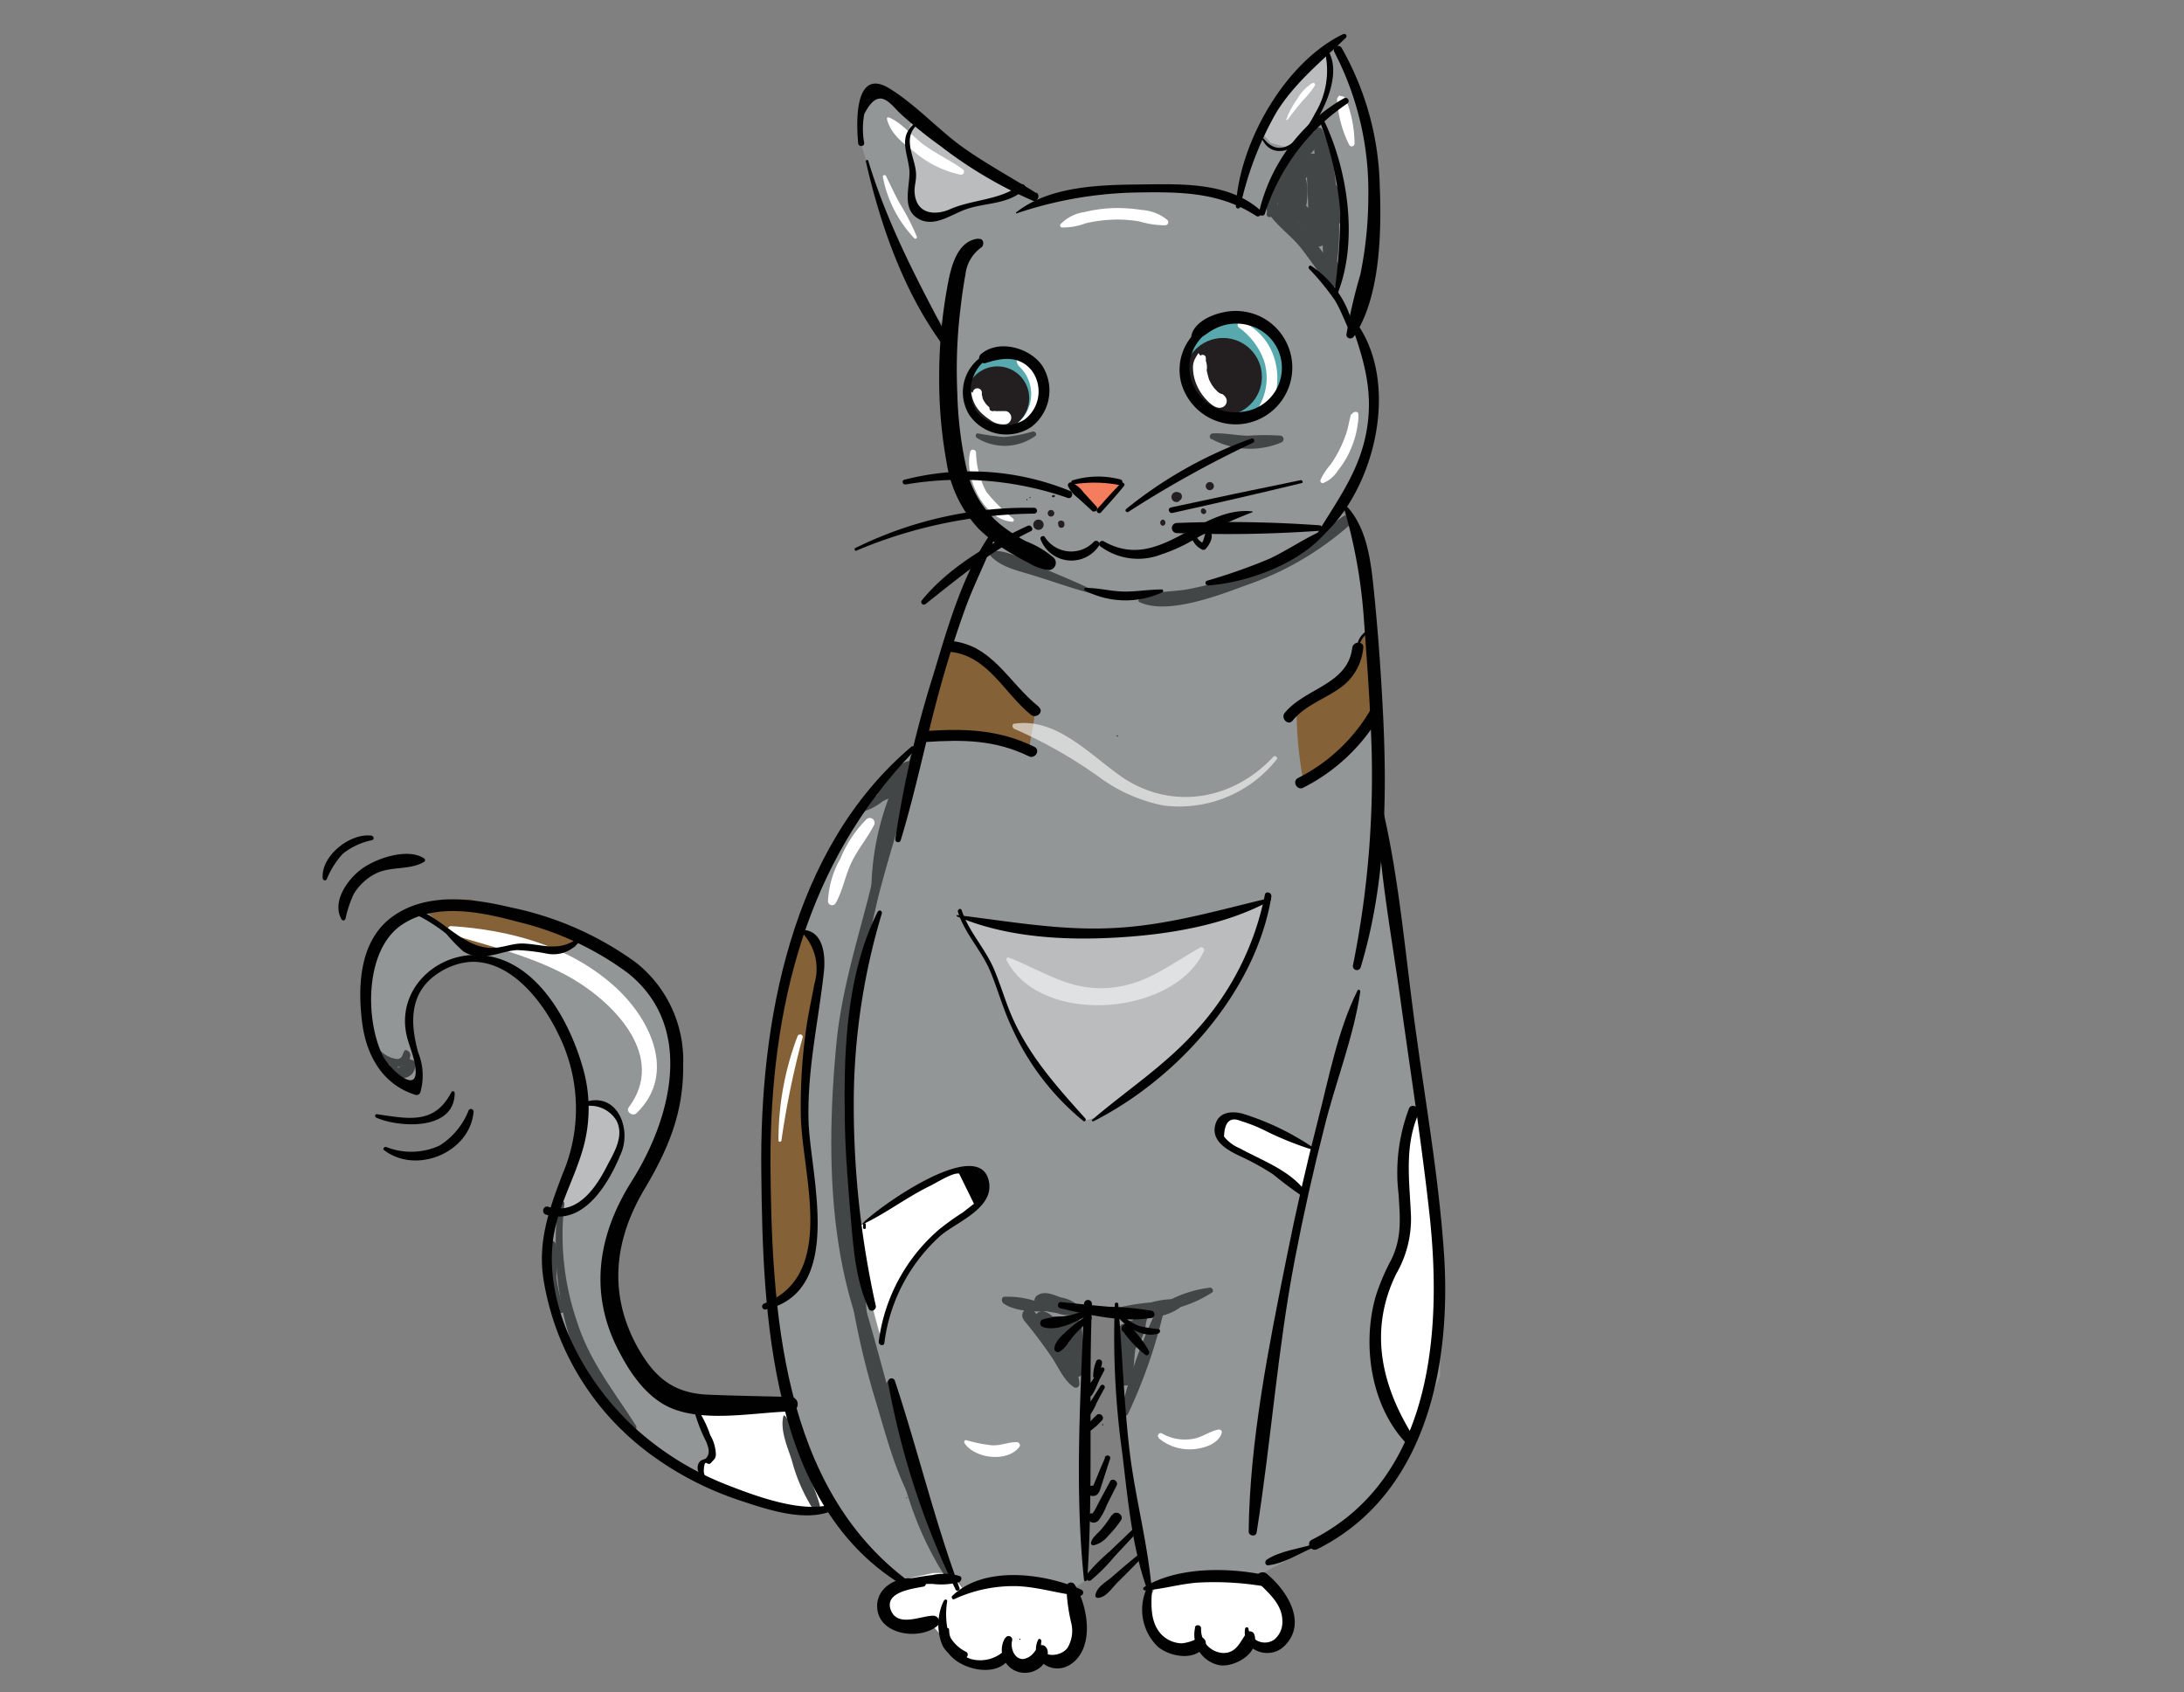 <svg id="illustration" xmlns="http://www.w3.org/2000/svg" viewBox="0 0 198.43 153.77"><rect x="0" y="0" width="198.43" height="153.77" fill="#808080" stroke="none"/><defs><style>.cls-1{fill:#fff;}.cls-2{fill:#939696;}.cls-3{fill:#57a9ad;}.cls-4{fill:#f47d5e;}.cls-5{fill:#856138;}.cls-6{fill:#babcbe;}.cls-7{opacity:0.55;}.cls-8{fill:#434646;}.cls-9{fill:#231f20;}.cls-10{opacity:0.6;}.cls-11{fill:#010101;}</style></defs><path class="cls-1" d="M108.49,32.24c-1.53,1.62-.25,4.65,1.84,5.08a.88.88,0,0,0,.68-1.6,2.45,2.45,0,0,1-1.21-1.12,4.39,4.39,0,0,1-.06-1.84.74.74,0,0,0-1.25-.52Z"/><polygon class="cls-2" points="112.57 18.23 114.12 12.99 117.06 8.04 120.21 4.75 121.57 4.55 123.56 9.05 124.79 16.08 124.53 22.96 122.77 28.95 124.79 33.43 124.55 39.18 123.21 44.06 121.71 46.16 123.21 48.28 124.21 53.01 124.79 60.24 125.14 75.03 126.26 79.25 127.87 90.05 129.01 97.54 130.17 108.62 130.84 116.53 130.84 125.06 128.38 130.55 128.17 131.02 125.86 134.96 122.57 138.37 119.44 140.34 116.57 141.96 113.82 143.42 105.2 144.36 104.18 143.24 103.29 138.7 102.57 134.07 102.03 129.46 101.69 125.06 101.48 120.7 101.69 119.01 100.17 119.13 98.58 119.34 98.7 121.8 98.7 128.57 98.55 134.81 98.45 139.7 98.66 143.58 97.52 144.39 94.85 144.36 91.49 143.66 88.95 144.03 87.62 144.54 87.01 143.43 81.97 143.75 78.06 140.2 75.54 137 70.99 137.3 67.02 135.76 63.4 134.58 60.47 132.52 56.56 130.09 54.5 126.97 51.05 120.7 49.7 115.68 49.84 112.31 51.86 106.21 52.96 102.13 52.47 97.09 51.3 94.04 48.1 89.27 45.13 87.46 41.15 87.45 38.9 88.79 37.69 90.44 37.16 93.6 37.97 96.02 37.97 98.2 36.07 98.25 34.22 95.87 32.91 92.21 33.74 86.93 35.66 83.44 38.9 82.26 43.45 82.44 47.42 83.28 55.89 86.81 59.02 89.66 61.21 93.93 61.21 100.25 59.45 105.25 57.88 107.89 55.97 111.58 55.22 115.01 55.59 118.59 58.19 124.44 61.57 127.29 66.9 128.39 71.75 127.83 71.1 124.43 70.21 117.65 69.84 112.74 69.49 105.25 69.9 97.92 71.06 90.11 73.25 82.7 75.38 77.97 78.53 72.95 81.6 69.33 83.62 67.53 86.66 57.02 88.72 51.75 90.33 47.98 87.69 44.91 86.22 40.04 86.08 36.91 86.03 31.28 85.87 29.73 83.49 26.9 81.6 22.11 79.83 18.23 79.03 15.59 78.19 12.99 78.33 9.57 79.05 8.14 81.6 8.65 82.86 11.01 86.72 13.55 90.93 16.27 94.76 18.23 98.63 17.4 103.32 17.11 107.59 17.17 111.85 17.58 112.57 18.23"/><path class="cls-3" d="M112.33,28.84s-5,.23-4.23,4.69,3.75,4.5,3.75,4.5l3.93-1.12,1-3.38-.64-2.39-1.86-1.82Z"/><polygon class="cls-3" points="93.51 32.93 94.88 35.54 94.4 38.02 92.34 39.06 90.33 39.06 88.37 37.81 87.64 35.63 88.37 33.65 89.65 32.02 93.51 32.93"/><polygon class="cls-4" points="99.87 46.36 97.3 44.06 99.4 43.56 101.52 43.81 101.52 44.91 99.87 46.36"/><polygon class="cls-5" points="38.9 82.93 39.93 83.96 41.55 85.57 43.54 86.43 45.63 86.24 47.82 86.14 50 86.43 52.29 86.05 52.29 84.83 47.42 83.28 42.79 81.72 40.12 81.72 38.9 82.93"/><polygon class="cls-5" points="72.32 84.08 73.74 85.57 74.22 87.57 74.16 90.05 73.75 92.21 73.27 95.55 73.06 101.01 73.55 106.47 73.9 111.58 72.98 115.68 71.65 117.67 70.11 118.59 69.97 114.6 69.55 104.19 70.23 94.12 72.03 85.67 72.32 84.08"/><polygon class="cls-6" points="114.66 12.09 115.47 12.99 117.43 13.55 119.38 11.34 120.31 9.05 120.94 6.66 120.94 5.04 120.21 4.75 118.22 6.67 115.78 9.05 114.8 11.01 114.66 12.09"/><polygon class="cls-6" points="82.86 11.01 82.42 12.07 82.47 13.55 82.86 15.1 82.64 17.11 82.91 18.9 83.94 19.76 86.3 19.35 88.72 18.72 90.33 18.16 92.34 17.44 90.93 16.27 87.84 14.25 85.57 12.79 82.86 11.01"/><polygon class="cls-6" points="87.42 83.39 92.17 84.64 97.58 84.83 102.97 84.64 106.95 84.11 110.69 83.27 115.15 81.97 113.82 86.24 112.3 89.47 109.92 92.98 107.26 95.57 104.56 97.98 102.1 99.88 100.34 101.33 98.63 101.8 97.52 100.85 95.87 99.06 94.16 96.97 92.77 94.63 91.58 92.21 90.76 90.05 89.93 87.79 88.72 85.69 87.65 84.08 87.42 82.93 87.42 83.39"/><polygon class="cls-6" points="53.01 100.25 54.44 100.33 55.71 101.01 56.36 102.57 56.36 105.07 55.48 106.02 53.89 108.17 52.47 109.6 50.95 110.17 50.09 110.17 51.71 107.32 52.75 103.9 52.92 101.72 53.01 100.25"/><path class="cls-5" d="M94,64.57l.73.54-2-1.5-1.41-1.92-1.71-1.62-.93-1.2-1.3,0-1.25-.2L83.73,67l1.6-.13,2.09.09,2.91.47s.36-.74,3.18.75C93.59,66.91,94,65.85,94,64.57Z"/><path class="cls-5" d="M124.55,57a5.26,5.26,0,0,0-1.19,1.88c-.43,1.16-.81,2.3-1.57,2.77s-2,1.48-2.92,2a6.84,6.84,0,0,0-1.07.85,35.92,35.92,0,0,0,.67,6.75l1-.73,2.21-1.94,1.73-1.83,1.76-2Z"/><polygon class="cls-1" points="87.62 144.54 90.85 143.75 93.04 143.81 95.8 144.14 97.52 144.39 97.86 146.57 98.13 149.75 96.4 151.01 94.34 150.77 93.04 151.37 91.49 150.19 89.56 151.37 87.16 150.69 86 149.16 84.49 147.44 81.43 147.56 79.92 145.82 80.26 144.54 82.52 143.42 84.78 142.93 86.39 142.93 87.62 144.54"/><polygon class="cls-1" points="105.2 143.65 108.84 143.24 112.38 143.3 114.67 143.6 117.06 145.47 117.06 148.91 115.82 149.58 114.67 149.9 113.35 149.36 112.48 150.34 110.87 150.75 109.42 149.9 108.53 149.65 106.64 149.9 105.31 149.02 104.32 147.15 104.21 145.82 105.2 143.65"/><path class="cls-1" d="M119.31,104.39,113,101.53s-1.61-.76-2.09.57,1.19,2.29,1.19,2.29l4.32,2.39,2.09,1.84Z"/><polygon class="cls-1" points="129.32 100.47 128.16 102.29 127.4 104.57 127.59 107.23 127.59 111.4 126.66 116.02 125.14 118.48 124.93 121.15 125.23 124.92 126.66 127.83 128.17 131.02 129.95 126.01 130.84 121.15 130.84 114.6 129.98 106.78 129.32 100.47"/><path class="cls-1" d="M78.21,111.26l2.16-1.48,3.52-2,2.09-1,2.29-.31.67,1.33v1.51l-2,1.52L85.14,112l-1.25,1.46-1.32,1.87-1,2-.7,1.3-.76,3.21S78,114.92,78.21,111.26Z"/><polygon class="cls-1" points="62.85 127.56 64.09 129.46 64.53 132.11 64.53 132.64 63.69 133.13 63.4 134.58 71.88 137.3 75.54 137 71.75 127.83 66.9 128.39 62.85 127.56"/><path class="cls-1" d="M96.46,20.67a5.9,5.9,0,0,0,2.18-.38,12.56,12.56,0,0,1,2.44-.33,11.74,11.74,0,0,1,2.44.16,8.19,8.19,0,0,0,2.34.35.28.28,0,0,0,.2-.48,4,4,0,0,0-2.33-.91,13.89,13.89,0,0,0-2.65-.17,12.85,12.85,0,0,0-2.55.36,3.73,3.73,0,0,0-2.18,1.11.19.19,0,0,0,.11.29Z"/><path class="cls-1" d="M121.76,8.65l-.08.06a.44.44,0,0,0-.19.47,10.73,10.73,0,0,0,1.1,4,.26.26,0,0,0,.48-.13,11.07,11.07,0,0,0-.78-4,.39.39,0,0,0-.29-.29s-.19-.06-.24,0Z"/><path class="cls-1" d="M117,10.86c.41-.56.88-1.14,1.32-1.68a7.94,7.94,0,0,0,1.14-1.4.17.17,0,0,0-.23-.23A4.11,4.11,0,0,0,117.86,9a7.66,7.66,0,0,0-1,1.87c0,.05.06.07.09,0Z"/><path class="cls-1" d="M80.59,10.82c.3,1.32,1.5,2.24,2.52,3a9.31,9.31,0,0,0,4.16,2.05.27.27,0,0,0,.2-.49c-1.11-.81-2.38-1.38-3.5-2.2s-2-2-3.2-2.51c-.1,0-.21,0-.18.13Z"/><path class="cls-1" d="M80.22,16.11a11.14,11.14,0,0,0,2.85,5.54c.09.09.28,0,.23-.14A20.69,20.69,0,0,0,82,18.91C81.44,18,81,17,80.5,16a.15.15,0,0,0-.28.12Z"/><path class="cls-1" d="M88.15,41.06c-.56,2.28,1.2,6.14,3.8,6.35.15,0,.21-.17.12-.27a16,16,0,0,1-2.44-2.43,7.8,7.8,0,0,1-.95-3.58c0-.29-.46-.39-.53-.07Z"/><path class="cls-1" d="M122.76,37.63c-.17.53-.24,1.1-.41,1.64a10.94,10.94,0,0,1-.63,1.55,11.15,11.15,0,0,1-.84,1.41,5.35,5.35,0,0,0-.91,1.4.21.21,0,0,0,.26.26,2.87,2.87,0,0,0,1.33-1.14,8.15,8.15,0,0,0,1-1.57,9.35,9.35,0,0,0,.62-1.7,8.93,8.93,0,0,0,.17-.9,3.93,3.93,0,0,0,.06-.48,1.87,1.87,0,0,0,0-.47c0-.31-.48-.24-.57,0Z"/><g class="cls-7"><path class="cls-1" d="M91.46,87.26c3.09,6,15.18,5.08,17.91-.81a.25.25,0,0,0-.34-.34c-3,1.69-5.19,3.6-8.84,3.68-3.32.06-5.6-1.65-8.54-2.78-.15-.06-.26.13-.19.25Z"/></g><path class="cls-1" d="M75.92,82.07c.65-1.13.87-2.51,1.44-3.7s1.45-2.23,2.06-3.41a.44.44,0,0,0-.68-.53,11.06,11.06,0,0,0-2.4,3.62,8.51,8.51,0,0,0-1.11,3.83.37.37,0,0,0,.69.19Z"/><path class="cls-1" d="M40.9,84.89C44.65,86,48.76,87,52.13,89c3.79,2.26,8.41,7.06,5,11.61-.3.41.35.88.7.54,3.75-3.63,1.19-8.74-2.15-11.66-4.08-3.58-9.43-5-14.68-5.34-.41,0-.48.6-.09.71Z"/><path class="cls-1" d="M87.61,131.1c.94,1.45,3.9,1.81,5,.38.14-.18,0-.44-.25-.44-.75,0-1.45.32-2.21.29a12.44,12.44,0,0,1-2.34-.47.17.17,0,0,0-.19.24Z"/><path class="cls-1" d="M105.28,130.68a4.34,4.34,0,0,0,3.17,1c.94-.08,2.24-.47,2.55-1.47a.25.25,0,0,0-.3-.31c-.81.15-1.48.71-2.31.84a4.19,4.19,0,0,1-2.82-.49c-.23-.14-.51.2-.29.38Z"/><path class="cls-1" d="M71,103.62a78.12,78.12,0,0,1,1.92-9.34c.08-.3-.35-.4-.46-.12a26.55,26.55,0,0,0-1.73,9.46c0,.17.25.16.27,0Z"/><path class="cls-8" d="M103.49,54.69c2.53,1.25,7.31-.62,9.78-1.53a27.7,27.7,0,0,0,9.36-5.46c.41-.38-.13-1.11-.61-.78a40,40,0,0,1-9.42,5.34,29.81,29.81,0,0,1-4.73,1.29c-1.48.27-3.1.09-4.38.92a.13.13,0,0,0,0,.22Z"/><path class="cls-8" d="M90,50.51c1,1.07,2.57,1.36,3.9,1.78,1.82.56,3.66,1.23,5.49,1.7.16,0,.27-.19.11-.26-1.69-.86-3.49-1.55-5.23-2.32C93,50.85,91.59,50,90.19,50.06a.27.27,0,0,0-.18.45Z"/><path class="cls-8" d="M115.53,19.6c.67-1.28,1.19-2.6,2-3.82s2.13-2.14,2.66-3.38a.38.38,0,0,0-.42-.55c-1.35.36-2.39,2-3.11,3.15a9.26,9.26,0,0,0-1.57,4.47.25.25,0,0,0,.47.13Z"/><path class="cls-8" d="M119.37,12c-.12,2.21.56,4.45.71,6.66.14,2,0,4,.27,5.91.08.5.85.45,1,0a20.84,20.84,0,0,0,.07-6.87,16,16,0,0,0-1.27-5.9c-.19-.38-.73-.18-.75.2Z"/><path class="cls-8" d="M121.19,25.55c.21-1.32-1.11-2.75-1.87-3.73-.94-1.19-2.14-2.84-3.6-3.38-.43-.16-.78.39-.57.75.69,1.21,2.06,2.13,2.95,3.22.53.66,1,1.33,1.49,2,.37.55.58,1,1.19,1.27.14.07.38,0,.41-.16Z"/><path class="cls-8" d="M116.37,19.2c1-1.51,2.18-2.83,3.28-4.25l-1-.42c.16,2.4.23,4.8.31,7.2l1.41-.19a6,6,0,0,0-3.05-3.79.81.81,0,0,0-1.2.7c-.05.9.55,2.07,1.66,1.63s1.1-2.72.91-3.7a.65.65,0,0,0-1.17-.15,3.57,3.57,0,0,0-.35.89l-.07.56c-.26.56,0,.81.62.77l-1.21.69A4.82,4.82,0,0,1,119,21.92c.24.72,1.48.66,1.41-.19-.21-2.4-.44-4.79-.58-7.2a.59.59,0,0,0-.88-.5A7,7,0,0,0,116,19.1c0,.21.27.24.37.1Z"/><path class="cls-8" d="M120.65,16.73a16.17,16.17,0,0,0,0,2.09c0,.61-.35,1.32.13,1.8a.42.42,0,0,0,.4.11c.77-.22.76-1.24.76-1.91a3.18,3.18,0,0,0-.72-2.23.32.32,0,0,0-.53.14Z"/><path class="cls-8" d="M121.1,23.82a4.41,4.41,0,0,0-.72,1.82c0,.51.77.77,1,.27a4.51,4.51,0,0,0,.15-2c0-.22-.33-.34-.43-.12Z"/><path class="cls-8" d="M110.06,39.88a7.33,7.33,0,0,0,6.41.3.33.33,0,0,0-.08-.59,20.45,20.45,0,0,0-2.93,0c-1.09,0-2.18-.27-3.26-.21a.29.29,0,0,0-.14.54Z"/><path class="cls-8" d="M88.74,39.78a4.78,4.78,0,0,0,5.32-.16c.21-.17,0-.45-.24-.41a12.71,12.71,0,0,1-2.6.5,21.1,21.1,0,0,1-2.37-.33c-.24,0-.25.29-.11.4Z"/><path class="cls-8" d="M98.22,118.9a3,3,0,0,0-1.79-1c-.69-.22-1.49-.66-2.17-.2a.55.55,0,0,0-.2.74c.37.73,1.27.74,2,.88a3,3,0,0,0,2.06,0,.32.32,0,0,0,.12-.43Z"/><path class="cls-8" d="M97,118.65c-1.07-.16-2.12-.31-3.18-.5a8,8,0,0,0-2.56-.32c-.3,0-.29.47-.08.61,1.46,1,4.13.73,5.77.53.16,0,.24-.29,0-.32Z"/><path class="cls-8" d="M93,119.93a42.21,42.21,0,0,1,2.6,3.46c.59.88,1.07,2.09,2,2.67a.32.32,0,0,0,.47-.27c0-1.19-1-2.43-1.63-3.39a31.66,31.66,0,0,0-2.56-3.33c-.51-.59-1.35.26-.85.86Z"/><path class="cls-8" d="M97.26,120.43a28.59,28.59,0,0,0-.09,4.14l1.15-.31a30.69,30.69,0,0,1-1.54-3c-.47-.79-1-1.84-1.93-2.1a.64.64,0,0,0-.78.78c.25.79,1,1.23,1.53,1.83a5.53,5.53,0,0,1,1.57,2.76.62.62,0,0,0,1.24,0,28.61,28.61,0,0,0-.15-4.14.5.5,0,0,0-1,0Z"/><path class="cls-8" d="M94.77,120.1c.43.64,1.11.81,1.76,1.16,1,.56,1.64-1.24.59-1.41a4.5,4.5,0,0,0-2.18-.17.29.29,0,0,0-.17.42Z"/><path class="cls-8" d="M101.24,119.41c1.62.73,4.86.48,6.18-.79a.33.33,0,0,0-.15-.56,8.06,8.06,0,0,0-2.71.29,18.66,18.66,0,0,0-3.26.55c-.2.07-.31.4-.06.51Z"/><path class="cls-8" d="M105.52,119.13a11.12,11.12,0,0,0,4.61-1.69c.18-.14,0-.45-.18-.44a10.81,10.81,0,0,0-4.62,1.68c-.26.13-.07.5.19.45Z"/><path class="cls-8" d="M105.31,118.57a46.88,46.88,0,0,0-3.46,9.63c-.09.37.47.64.64.27a47,47,0,0,0,3.33-9.68c.06-.3-.35-.52-.51-.22Z"/><path class="cls-8" d="M102.32,120.36a19.49,19.49,0,0,0-.84,4.79c0,1,1.46,1,1.49,0a24,24,0,0,1,.5-4.47.6.6,0,0,0-1.15-.32Z"/><path class="cls-8" d="M101.74,120.6a3.32,3.32,0,0,0-.08,2.2.63.63,0,0,0,1,.28,4.59,4.59,0,0,0,1.49-3.36l-1.09.46c.11.14.2.3.32.43a.26.26,0,0,0,.38,0c.12-.13.22-.29.33-.43.45-.6-.61-1.26-1-.6a11.64,11.64,0,0,0-.56,1.42,9.35,9.35,0,0,1-.83,1.31h1.09a1.8,1.8,0,0,1-.24-1.48.43.43,0,0,0-.83-.23Z"/><path class="cls-8" d="M103.17,120.44a1.31,1.31,0,0,0-.32.83.21.21,0,0,0,.31.17c.31-.13.41-.38.58-.67a.33.33,0,0,0-.57-.33Z"/><path class="cls-8" d="M82.38,136.15a.05.05,0,1,0,0-.1.05.05,0,0,0,0,.1Z"/><path class="cls-8" d="M80.55,125.74c.62,6.22,1.89,12.16,5.32,17.5a.19.19,0,0,0,.35-.14c-1.7-5.79-3.89-11.52-5.12-17.44-.06-.3-.58-.24-.55.08Z"/><path class="cls-8" d="M82.72,68.81a134.24,134.24,0,0,0-3.86,12.88c-1.14,4.36-2.44,8.65-2.87,13.15-.79,8.28-.82,17.57,2,25.52.15.42.84.39.82-.11-.19-4.34-1.42-8.63-1.76-13a59.11,59.11,0,0,1,.37-12.33,116.79,116.79,0,0,1,2.27-13c1.08-4.35,2.56-8.6,3.59-13a.3.3,0,0,0-.58-.16Z"/><path class="cls-8" d="M77,115.5a74.84,74.84,0,0,0,2.4,11.27c1,3.22,1.91,7.1,3.66,10,.08.13.34.09.32-.09-.37-3.4-1.76-6.94-2.64-10.26-1-3.7-2-7.41-3.17-11.06a.3.3,0,0,0-.57.16Z"/><path class="cls-8" d="M78.39,73.75a5,5,0,0,0,1.78-.92c.6-.34,1.49-.56,1.93-1.11a.26.26,0,0,0-.18-.44,4,4,0,0,0-2.14.89c-.55.34-1.32.74-1.54,1.39a.15.15,0,0,0,.15.19Z"/><path class="cls-8" d="M79.91,72.35a1.52,1.52,0,0,0,.92-.39c.31-.22.65-.38,1-.62.52-.41,1.48-.92,1.42-1.68a.52.52,0,0,0-.36-.48c-.77-.17-1.34.6-1.84,1.07-.3.28-.53.6-.8.89a1.63,1.63,0,0,0-.55.87.28.28,0,0,0,.26.34Z"/><path class="cls-8" d="M81.9,69.9a24.73,24.73,0,0,0-2.68,13c0,.13.21.17.24,0,.87-4.32,2-8.53,3-12.83a.29.29,0,0,0-.53-.22Z"/><path class="cls-8" d="M71.18,128.65c-.32,1.27.35,2.79.75,4A15.71,15.71,0,0,0,73.79,137c.23.32.8.14.68-.29-.43-1.55-1.24-3-1.78-4.53-.41-1.16-.57-2.59-1.37-3.53a.08.08,0,0,0-.14,0Z"/><path class="cls-8" d="M57.76,129.51c-2-3.15-4.15-5.73-5.32-9.38a24.14,24.14,0,0,1-1.16-10.73c0-.37-.54-.37-.58,0-.82,6.82.69,16,6.5,20.54.3.23.8-.06.56-.43Z"/><path class="cls-8" d="M50.3,117.63a13.55,13.55,0,0,0,.19-4.58c-.05-.37-.62-.39-.6,0,.09,2.09.06,4.18.93,6.14.11.24.48.07.42-.18a14.89,14.89,0,0,1-.77-5.88l-.58-.08c.09,1.51.07,3,0,4.53a.2.2,0,0,0,.39,0Z"/><path class="cls-8" d="M34.43,95.68c.46.75,1.11,1.54,2.11,1.19.49-.17,1.15-1.13.42-1.43a.2.2,0,0,0-.18,0c-.25.31-.16.76-.69.79a2.54,2.54,0,0,1-1.5-.73c-.08-.07-.23,0-.16.13Z"/><path class="cls-8" d="M35.35,97.05a1.28,1.28,0,0,0,1.44.89,1.14,1.14,0,0,0,.9-1.4.31.31,0,0,0-.6,0c-.08.23-.18.51-.42.61A.59.59,0,0,1,36,96.8c-.17-.33-.74-.1-.61.25Z"/><path class="cls-8" d="M36.81,96.5c0,.38-.43.32-.64.57a.36.36,0,0,0,.08.56l.08,0a.47.47,0,0,0,.53-.07,1.47,1.47,0,0,0,.56-1.1.31.31,0,0,0-.61,0Z"/><path class="cls-9" d="M94.35,48.15a.47.47,0,0,0,0-.94.47.47,0,0,0,0,.94Z"/><path class="cls-9" d="M96.15,47.59v.09a.28.28,0,0,0,.56,0v-.09c0-.38-.63-.38-.58,0Z"/><path class="cls-9" d="M95.74,45l-.09,0a.09.09,0,0,0,0,.18l.09,0a.11.11,0,1,0,0-.22Z"/><path class="cls-9" d="M93.3,45.45a.05.05,0,1,0,0-.1.05.05,0,0,0,0,.1Z"/><path class="cls-9" d="M95.49,46.94a.3.3,0,0,0,0-.6.3.3,0,0,0,0,.6Z"/><path class="cls-9" d="M93.59,45.26a.05.05,0,0,0,0-.1.05.05,0,0,0,0,.1Z"/><path class="cls-9" d="M107.12,45.52l.07-.05a.42.42,0,0,0,0-.71l-.07,0a.46.46,0,1,0,0,.8Z"/><path class="cls-9" d="M109.13,46.32c-.12.25.19.54.41.31s-.25-.65-.41-.31Z"/><path class="cls-9" d="M105.65,47.78a.29.29,0,0,0,0-.57.29.29,0,0,0,0,.57Z"/><path class="cls-9" d="M109.92,44.54a.37.37,0,0,0,0-.74.37.37,0,0,0,0,.74Z"/><g class="cls-10"><path class="cls-1" d="M92.09,66.2a42.25,42.25,0,0,1,7.72,4.37,14.63,14.63,0,0,0,5.89,2.62A11.3,11.3,0,0,0,116,69c.13-.18-.16-.4-.31-.24-3.55,3.84-9,4.9-13.52,2-3-2-6.07-5.59-10-5-.28,0-.19.4,0,.49Z"/></g><path class="cls-1" d="M112.58,29.77a6.36,6.36,0,0,1,2.26,3,5.16,5.16,0,0,1-.4,4.07c-.32.56.55,1.07.86.5a6.16,6.16,0,0,0,.45-4.88,5.37,5.37,0,0,0-2.93-3.26c-.36-.15-.5.39-.24.59Z"/><path class="cls-1" d="M92.37,32.76a.86.86,0,0,0,.29.59,4.24,4.24,0,0,1,.5.62,3.44,3.44,0,0,1-.54,4.33.42.42,0,0,0,.6.6,4.18,4.18,0,0,0,.63-5.28c-.24-.37-.8-1.23-1.35-1a.19.19,0,0,0-.13.17Z"/><circle class="cls-9" cx="111.12" cy="34.24" r="3.53"/><circle class="cls-9" cx="90.62" cy="36.18" r="2.89"/><path class="cls-1" d="M108.89,32.09a1.45,1.45,0,0,0-.17.26,2.42,2.42,0,0,0-.21.39,1.71,1.71,0,0,0-.12.71,4,4,0,0,0,.32,1.49,4.54,4.54,0,0,0,.8,1.27c.35.39.95,1,1.51.81a.61.61,0,0,0,.42-.73.89.89,0,0,0-.35-.46s-.14-.1-.08,0l0,0-.12-.08-.07,0c.06,0-.07-.06-.07-.06a2.09,2.09,0,0,1-.22-.2l-.18-.19-.09-.11c.06.07,0,0,0,0a3.21,3.21,0,0,1-.31-.5l-.06-.13s0-.07,0,0-.07-.18-.1-.28-.1-.37-.14-.56,0-.1,0-.15,0,.14,0,0a2.32,2.32,0,0,0,0-.38,2.18,2.18,0,0,0-.15-.57l.05.19a1.46,1.46,0,0,0,0-.36.29.29,0,0,0-.48-.13Z"/><path class="cls-1" d="M88.24,35.6a3.06,3.06,0,0,0,1,2c.13.12.28.24.42.35a2.2,2.2,0,0,0,.25.17s.14.1,0,0a1.18,1.18,0,0,0,.18.13,1.93,1.93,0,0,0,1.34.29.63.63,0,0,0,.45-.59.62.62,0,0,0-.45-.59,5.87,5.87,0,0,0-.59,0,.22.22,0,0,0-.11,0c.14,0,.08,0,0,0l-.21,0c-.07,0-.18-.05-.23,0h0l0,0,0,0-.07,0-.1,0-.19-.1L89.88,37c.09.07,0,0,0,0a2.42,2.42,0,0,1-.32-.32s-.09-.11,0,0l-.06-.09-.13-.2-.1-.21c0-.08,0,.07,0,0l0-.1a.83.83,0,0,1-.06-.21.43.43,0,0,1,0-.11s0-.05,0-.07h0a.41.41,0,1,0-.82,0Z"/><path class="cls-11" d="M88.85,21.69c-2.06.23-2.54,3-2.83,4.65a45,45,0,0,0-.69,7.94A42,42,0,0,0,86,42,11.42,11.42,0,0,0,88.87,48a14.83,14.83,0,0,0,3,2.27c.52.31,1,.59,1.58.87a4.49,4.49,0,0,0,1.83.66.66.66,0,0,0,.46-1.12,8.69,8.69,0,0,0-2.53-1.5,14.76,14.76,0,0,1-2.39-1.58,9.16,9.16,0,0,1-3-5,35.16,35.16,0,0,1-.84-6.86,46.28,46.28,0,0,1,.21-7.06c.14-1.26.3-2.52.53-3.76a3.48,3.48,0,0,1,1.43-2.43c.3-.21.24-.83-.21-.78Z"/><path class="cls-11" d="M92.36,19.39a36.1,36.1,0,0,1,10.92-1.9c3.87-.06,7.5-.06,10.85,2.13.3.2.65-.26.39-.5-2.89-2.59-7.2-2.4-10.84-2.36s-8.3.11-11.37,2.55c0,0,0,.1,0,.08Z"/><path class="cls-11" d="M122.61,29c1.28,3.57,2.27,6.63,1.49,10.48-.7,3.47-2.6,6-4.42,9-.15.24.18.47.38.29,5-4.39,7.31-14.43,2.83-19.9a.17.17,0,0,0-.28.17Z"/><path class="cls-11" d="M112.69,18.77a30,30,0,0,1,3.3-8.6c1.72-2.73,4-4.52,6.28-6.73.18-.17,0-.44-.26-.33-5.28,2.56-9.41,9.87-9.72,15.61a.2.2,0,0,0,.4.05Z"/><path class="cls-11" d="M121.24,4.74a27.41,27.41,0,0,1,3.08,13.12,35.38,35.38,0,0,1-.73,7.11,45.07,45.07,0,0,0-1.26,5.44c0,.38.49.45.67.18,2.41-3.51,2.53-9.52,2.36-13.65A26.5,26.5,0,0,0,121.9,4.36a.38.38,0,0,0-.66.38Z"/><path class="cls-11" d="M94.19,17.57c-2.24-1.42-4.57-2.66-6.73-4.2S83.15,9.45,80.75,8c-3.19-1.89-2.94,3.34-2.78,5,0,.35.56.36.55,0a7.21,7.21,0,0,1,0-2.62c1.37-2.73,2.4-.85,3.35,0a38.81,38.81,0,0,0,3.54,2.86,39.46,39.46,0,0,0,8.43,5c.45.18.7-.51.32-.76Z"/><path class="cls-11" d="M78.67,14.68c1.34,5.84,3.45,11.9,7.06,16.77a.35.35,0,0,0,.6-.34c-2.86-5.39-5.66-10.61-7.44-16.49a.11.11,0,0,0-.22.06Z"/><path class="cls-11" d="M90.16,48.27c-2.67,3.71-4.09,8.85-5.4,13.17a97,97,0,0,0-3.41,14.77.25.25,0,0,0,.49.13c1.42-4.68,2.36-9.5,3.68-14.21.66-2.35,1.39-4.68,2.24-7s2-4.43,2.77-6.73c.07-.23-.24-.33-.37-.16Z"/><path class="cls-11" d="M82.79,67.86C71.85,77.13,69,92.93,69.17,106.51c.13,12.72.68,30.57,13.23,37.76.33.19.58-.28.29-.49C70.93,135.16,70.1,118.92,70,105.57,70,91.63,73.21,78.39,83.11,68.18c.21-.21-.1-.5-.32-.32Z"/><path class="cls-11" d="M125.09,73.22c.23,6,1.37,11.94,2.18,17.83.89,6.43,1.9,12.85,2.61,19.3,1.17,10.72.22,24.06-10.69,29.56-.57.29-.07,1.13.5.85,10-5,12.22-16.92,11.49-27.09-.46-6.51-1.58-13-2.47-19.44-1-7-1.52-14.21-3.16-21.07a.24.24,0,0,0-.46.06Z"/><path class="cls-11" d="M122.14,46.27a47.16,47.16,0,0,1,1.75,9.61c.25,3.46.52,6.93.66,10.4a86.88,86.88,0,0,1-1.62,21.41.36.36,0,0,0,.7.19c2.21-7.3,2.4-15,2.05-22.55-.18-3.74-.44-7.49-.81-11.22-.28-2.72-.54-5.89-2.41-8a.19.19,0,0,0-.32.18Z"/><path class="cls-11" d="M87.18,144.3c-2.29-6.2-3.8-12.57-5.87-18.82a.32.32,0,0,0-.62.17,73.05,73.05,0,0,0,6.14,18.8c.1.19.43.06.35-.15Z"/><path class="cls-11" d="M98.78,143.58c.56-8.32.11-16.76.43-25.1a.36.36,0,0,0-.72,0c-.31,8.24-.87,16.88,0,25.1a.13.13,0,0,0,.25,0Z"/><path class="cls-11" d="M101.29,118.48a76.41,76.41,0,0,0,.68,13.6c.5,4.1.88,8.63,2.32,12.51.07.18.38.18.36-.05-.35-4.32-1.56-8.62-2.05-12.95s-.64-8.74-1-13.11a.16.16,0,0,0-.31,0Z"/><path class="cls-11" d="M86.69,145.31a12.79,12.79,0,0,1,5.82-1.18c1.91.09,3.73.7,5.62.88a.3.3,0,0,0,.15-.55c-3.36-1.51-8.87-2.25-11.76.55-.12.11,0,.37.17.3Z"/><path class="cls-11" d="M86,148c-1.62,3.11,4.82,5.32,5.88,2.3a.36.36,0,0,0-.59-.35,3.19,3.19,0,0,1-3.06.8,2.88,2.88,0,0,1-2-2.69c0-.11-.17-.19-.24-.06Z"/><path class="cls-11" d="M92.66,149a.05.05,0,0,0,0-.1.05.05,0,1,0,0,.1Z"/><path class="cls-11" d="M91.31,148.85a2.09,2.09,0,0,0,1.29,3.09,2.2,2.2,0,0,0,2-.51c.43-.39.9-1.37.35-1.84a.41.41,0,0,0-.46-.06c-.28.15-.4.49-.63.72a1.48,1.48,0,0,1-.91.5c-.81,0-1.15-1-1-1.65a.33.33,0,0,0-.61-.25Z"/><path class="cls-11" d="M94.32,149c-.86,1.83,1.28,3.28,2.89,2.27,2.31-1.45,1.65-5.35.43-7.29a.41.41,0,0,0-.75.2,16.17,16.17,0,0,0,.46,3.38,3,3,0,0,1-.36,2.17c-.63.89-2.7,1-2.37-.6,0-.17-.22-.31-.3-.13Z"/><path class="cls-11" d="M85.76,145.43a5,5,0,0,0-.2,3.91,2,2,0,0,0,2.17,1.28.29.29,0,0,0,.06-.52,3.36,3.36,0,0,1-1.6-1.62,7.26,7.26,0,0,1-.13-3c0-.18-.24-.19-.3,0Z"/><path class="cls-11" d="M104,144.52c1.65-.12,3.23-.61,4.89-.72a27.3,27.3,0,0,1,5.64.29c.63.09.92-.84.27-1-3.34-.68-7.88-.72-10.88,1.14a.15.15,0,0,0,.08.27Z"/><path class="cls-11" d="M104.21,144.29a4.67,4.67,0,0,0,1,5.35c1.1.91,3.41,1.34,4.29-.11.2-.34-.15-.9-.57-.73a3.75,3.75,0,0,1-1.56.52,2.65,2.65,0,0,1-1.8-.76c-1.09-1.08-1-2.8-.89-4.2,0-.3-.37-.29-.47-.07Z"/><path class="cls-11" d="M108.59,147.87a2.82,2.82,0,0,0,2.28,3.45c1.4.16,3.63-1.17,3.09-2.81a.41.41,0,0,0-.73-.09c-.58.8-.9,1.79-2.1,1.78a2.12,2.12,0,0,1-2-2.25.3.3,0,0,0-.58-.08Z"/><path class="cls-11" d="M113.13,147.94c-.37,2.11,2.31,3,3.65,1.54,2-2.1.11-5-1.69-6.48-.54-.44-1.31.27-.78.79,1,1,2.18,2,2.2,3.47a2.06,2.06,0,0,1-.76,1.74,1.51,1.51,0,0,1-2.32-1c0-.16-.26-.21-.3,0Z"/><path class="cls-11" d="M119.29,140.33c-1.35.41-3,.6-4.2,1.39-.21.14-.16.55.14.51,1.45-.17,2.83-1.09,4.17-1.65.14-.07,0-.3-.11-.25Z"/><path class="cls-11" d="M103.3,141.37c-.77.62-1.52,1.27-2.27,1.92-.53.46-1.45.94-1.51,1.7a.2.2,0,0,0,.2.2c.75,0,1.32-.91,1.81-1.4.7-.69,1.4-1.39,2.08-2.11a.22.22,0,0,0-.31-.31Z"/><path class="cls-11" d="M103.17,138.72c-.78.76-1.58,1.51-2.37,2.27a16.56,16.56,0,0,0-2.12,2.15c-.18.26.19.64.45.44a16.49,16.49,0,0,0,2.12-2.14l2.24-2.4a.23.23,0,0,0-.32-.32Z"/><path class="cls-11" d="M101,137.68a10.53,10.53,0,0,1-1,1.35c-.31.35-.75.66-.87,1.12a.21.21,0,0,0,.2.27,2.34,2.34,0,0,0,1.34-.85,9.4,9.4,0,0,0,1.17-1.42c.33-.49-.47-1-.8-.47Z"/><path class="cls-11" d="M100.85,134.63,100,136.2l-.35.67-.24.45c-.18.18-.15.34.07.5a.25.25,0,0,0-.24-.31h-.06a.29.29,0,0,0-.28.22c-.14.62.54.82.92.41a5.75,5.75,0,0,0,.72-1.34c.3-.6.6-1.21.91-1.81.2-.41-.4-.76-.61-.36Z"/><path class="cls-11" d="M100.4,132.46c-.21.51-.44,1-.65,1.54-.09.22-.18.44-.28.66a5.16,5.16,0,0,1-.21.49c-.15.14-.09.23.17.28l-.26.14h.08c.31,0,.41-.51.07-.57-.69-.1-.65,1,0,.93.51,0,.64-.57.77-1,.26-.79.5-1.58.77-2.37.1-.32-.37-.43-.49-.13Z"/><path class="cls-11" d="M100.18,129.51a.05.05,0,1,0,0-.1.05.05,0,0,0,0,.1Z"/><path class="cls-11" d="M99.63,128.59A6.32,6.32,0,0,0,98.46,130a.18.18,0,0,0,.24.24,5.64,5.64,0,0,0,1.41-1.17c.32-.3-.18-.79-.48-.48Z"/><path class="cls-11" d="M100,125.91c-.28.44-.55.89-.84,1.33a4.82,4.82,0,0,0-.73,1.26.28.28,0,0,0,.46.27,5.45,5.45,0,0,0,.73-1.26c.24-.47.49-.93.74-1.39a.21.21,0,0,0-.36-.21Z"/><path class="cls-11" d="M100,124.34a16.19,16.19,0,0,0-1.36,2.15c-.15.34.41.57.59.25a1.5,1.5,0,0,0,.19-1.09.18.18,0,0,0-.34,0,1.87,1.87,0,0,1-.36.7l.51.39a6.33,6.33,0,0,0,.54-1.11c.17-.37.37-.73.56-1.1a.19.19,0,0,0-.33-.19Z"/><path class="cls-11" d="M99.58,123.73a3.84,3.84,0,0,0-.26,1.33.2.2,0,0,0,.36.1,3.81,3.81,0,0,0,.44-1.28.28.28,0,0,0-.54-.15Z"/><path class="cls-11" d="M96.32,118.87c2.53.6,5.76,1.34,8.34.87a.33.33,0,0,0,0-.63,25,25,0,0,0-3.87-.37c-1.47-.12-2.93-.28-4.39-.43-.32,0-.38.48-.08.56Z"/><path class="cls-11" d="M98.51,119.09a7.59,7.59,0,0,1-1.92.52,7.93,7.93,0,0,0-1.83.27.37.37,0,0,0,0,.7c1.25.42,2.86-.41,3.95-1,.25-.14.08-.59-.2-.48Z"/><path class="cls-11" d="M98.81,119.53a11.13,11.13,0,0,0-1.75,1.29c-.46.42-1.17,1-1.26,1.65a.31.31,0,0,0,.45.35c.57-.3.91-1,1.33-1.48a11.44,11.44,0,0,1,1.53-1.42c.22-.18-.06-.52-.3-.39Z"/><path class="cls-11" d="M101.54,119.62c.77,1,2.41,2,3.72,1.54.16-.07.21-.34,0-.39a13.12,13.12,0,0,1-1.74-.28,3.79,3.79,0,0,1-1.67-1.18c-.19-.21-.48.1-.31.31Z"/><path class="cls-11" d="M102.06,121a10,10,0,0,0,2,2.11c.23.14.42-.12.34-.33a10.3,10.3,0,0,0-1.81-2.36c-.34-.39-.92.18-.58.58Z"/><path class="cls-11" d="M84,143.7c-1.8-.9-4.61.31-4.28,2.59s3.76,2.72,5.35,1.52a.54.54,0,0,0-.27-1c-1.12,0-3.27,1.1-3.87-.53s2-1.92,3-2.12a.25.25,0,0,0,.06-.46Z"/><path class="cls-11" d="M82,144c.9,0,1.8-.08,2.71-.08a6.48,6.48,0,0,0,2.41-.15c.21-.08.35-.44.08-.56a4.88,4.88,0,0,0-2.49-.09,21.71,21.71,0,0,0-2.77.49A.2.2,0,0,0,82,144Z"/><path class="cls-11" d="M79.75,82.83c-2.72,5.41-3.08,12.09-3,18,0,3.29.27,6.58.55,9.86.24,2.78.46,5.67,1.63,8.23.17.38.73.1.64-.27a84,84,0,0,1-2-17.82A60.15,60.15,0,0,1,80.12,83a.2.2,0,0,0-.37-.15Z"/><path class="cls-11" d="M123.34,90c-1.79,3.59-2.6,7.92-3.6,11.8q-1.59,6.18-2.84,12.45c-1.62,8.07-3.36,16.66-3.45,24.92,0,.4.65.51.72.09,1.32-8.25,1.89-16.58,3.47-24.81q1.15-6,2.68-12c1-4.07,2.67-8.21,3.27-12.35,0-.14-.17-.25-.25-.1Z"/><path class="cls-11" d="M86.93,83.26c4.42,1.89,9.59,2.2,14.34,1.94s10-1.09,14.14-3.37a.12.12,0,0,0-.09-.22c-4.87,1.15-9.42,2.53-14.48,2.73-4.71.2-9.23-.64-13.88-1.19-.06,0-.08.08,0,.11Z"/><path class="cls-11" d="M87,82.74c.6,2.06,2.18,3.59,3,5.58.68,1.66,1.14,3.37,1.91,5a23.22,23.22,0,0,0,6.52,8.54c.14.11.29-.11.18-.23-2.51-2.8-4.89-5.43-6.5-8.88-.69-1.49-1.12-3.06-1.75-4.57-.82-2-2.35-3.5-3-5.51a.16.16,0,0,0-.3.08Z"/><path class="cls-11" d="M99.36,101.88C107,98,114.09,90.1,115.51,81.48c.06-.39-.52-.56-.59-.17a25.75,25.75,0,0,1-6.24,12.33c-2.8,3.15-6.26,5.38-9.44,8.1-.08.07,0,.19.12.14Z"/><path class="cls-11" d="M78.66,111.58v-.32a.12.12,0,0,0-.24,0v.32a.13.13,0,0,0,.25,0Z"/><path class="cls-11" d="M78.22,111.32c2.2-1,4.15-2.54,6.34-3.59.42-.21,2.14-1.26,2.58-1.1l1.35,2.75-1,.78a24.78,24.78,0,0,0-2.15,1.54,16.15,16.15,0,0,0-5.5,10.19c-.05.34.47.48.51.14a15.75,15.75,0,0,1,5.07-9.72c1.36-1.21,4.81-2.45,4.45-4.83-.69-4.57-10.41,2.41-11.62,3.81,0,0,0,0,0,0Z"/><path class="cls-11" d="M119.36,104.31a24.16,24.16,0,0,0-6.47-3.12c-1-.26-2.16-.15-2.47,1-.43,1.56,1.24,2.39,2.37,2.92a23.48,23.48,0,0,1,2.9,1.61,34.92,34.92,0,0,0,2.82,2.1.2.2,0,0,0,.28-.27c-1.26-2.09-4.14-3.1-6.15-4.21a3.51,3.51,0,0,1-1.43-1.07c.05-1.33.55-1.81,1.5-1.42a14.24,14.24,0,0,1,2.46,1,29.53,29.53,0,0,0,4.11,1.63.1.1,0,0,0,.08-.17Z"/><path class="cls-11" d="M72.83,84.7A4.76,4.76,0,0,1,74,89.37c-.25,1.35-.55,2.69-.74,4a50.21,50.21,0,0,0-.5,8c.1,5.34,3.31,14.46-3.31,17.07a.28.28,0,0,0,.15.54c7.2-1.68,4-12.25,3.86-17.14-.12-4.63.88-8.92,1.39-13.47.17-1.47,0-3.81-1.93-3.88-.07,0-.1.08,0,.13Z"/><path class="cls-11" d="M114.92,19.42a19.07,19.07,0,0,1,7.47-10,.28.28,0,0,0-.28-.49,16.12,16.12,0,0,0-7.72,10.36.28.28,0,0,0,.53.15Z"/><path class="cls-11" d="M120,11.25a30.41,30.41,0,0,1,1.77,8,52,52,0,0,1-.54,7.37c0,.2.26.2.32,0,1.85-4.69.92-11.1-1.2-15.55-.09-.19-.42,0-.35.15Z"/><path class="cls-11" d="M118.93,24.42a22.46,22.46,0,0,1,2.36,2.88c.6,1,.94,2.06,1.47,3.06a.16.16,0,0,0,.29-.08,9,9,0,0,0-3.92-6.12c-.16-.1-.31.13-.2.26Z"/><path class="cls-11" d="M114.72,12.73c.94,1.8,3.1.84,4-.42,1.41-1.9,3.35-5.53,1.89-7.83a.14.14,0,0,0-.26.11,7.51,7.51,0,0,1-.86,5.7c-.78,1.54-2.84,4.61-4.66,2.32-.07-.09-.2,0-.15.12Z"/><path class="cls-11" d="M71.75,126.93c-2.45-.06-4.9-.1-7.35-.2-3.29-.12-5-1.63-6.56-4.47-2.6-4.84-2-9.68.75-14.27,2.15-3.63,3.53-6.93,3.48-11.23a11.33,11.33,0,0,0-4.28-9.29,29.3,29.3,0,0,0-11.3-5c-3.61-.86-7.94-1.46-11.07,1-2.78,2.22-2.93,6.22-2.51,9.49.39,3,1.89,5.62,4.86,6.53a.36.36,0,0,0,.42-.24A5.5,5.5,0,0,0,38,95.65c-.77-2.77-.84-5.61,2-7.34,4.77-2.9,8.87,1.75,10.74,5.68a15.13,15.13,0,0,1,.36,12.72c-1.19,3.12-2.22,6-1.75,9.35a24.54,24.54,0,0,0,9.73,16.07,29,29,0,0,0,8.18,4.22c2.44.81,5.91,2,8.4.9.3-.13.08-.62-.23-.53-2.68.75-6.83-.8-9.36-1.79a27.08,27.08,0,0,1-8.18-5c-4.49-4-8.29-10.65-7.69-16.87.28-3,1.85-5.62,2.7-8.45a13.31,13.31,0,0,0,0-7.78c-1.21-4.13-4.08-9.36-8.79-10-3.95-.55-7.81,2.59-7.26,6.73.13,1,.59,1.93.8,2.92.75,3.44-2.25.73-2.89-.59-1.62-3.34-1.59-9.69,1.81-11.9,3.05-2,7.21-1.11,10.48-.23A27.73,27.73,0,0,1,57,88.38c6.18,4.88,4,13.22.42,18.91-3.17,5-4,10.44-1,15.84,1.06,2,2.59,4.06,4.74,4.89,3.13,1.21,7.39.32,10.66.23a.66.66,0,0,0,0-1.32Z"/><path class="cls-11" d="M31.39,83.49a10.51,10.51,0,0,1,.74-2.24,4.94,4.94,0,0,1,2-1.87c1.39-.7,3.14-.29,4.4-1.07a.18.18,0,0,0,0-.31c-1.49-1-4.41,0-5.73,1s-2.65,3-1.77,4.53a.18.18,0,0,0,.33,0Z"/><path class="cls-11" d="M29.68,79.91a7.71,7.71,0,0,1,1.47-2.34,6.32,6.32,0,0,1,2.65-1.23c.24-.07.16-.38-.06-.41-1.92-.25-4.59,1.83-4.42,3.88a.2.2,0,0,0,.36.1Z"/><path class="cls-11" d="M34.15,101.54c2.08.93,7.15,1.24,7.16-2.22a.16.16,0,0,0-.3-.08c-1.55,3-3.93,2.4-6.79,2-.14,0-.2.21-.07.27Z"/><path class="cls-11" d="M34.89,104.5c2.91,2.25,7.81.25,8.14-3.49a.24.24,0,0,0-.45-.12,6.63,6.63,0,0,1-2.64,3.2,6.18,6.18,0,0,1-4.88.12c-.16,0-.31.18-.17.29Z"/><path class="cls-11" d="M37.85,83.13a14.76,14.76,0,0,1,2.69,1.71,14.86,14.86,0,0,0,1.56,1.61,3,3,0,0,0,2.16.41c.93-.1,1.79-.48,2.73-.53a18.49,18.49,0,0,1,2.74.33,3,3,0,0,0,2.71-.87.21.21,0,0,0-.26-.33c-1.59,1-3.06.31-4.73.27-.94,0-1.75.38-2.66.4-2.6.07-4.4-2.51-6.76-3.43-.25-.09-.4.3-.18.43Z"/><path class="cls-11" d="M53.07,100.53A2.79,2.79,0,0,1,56,101.81c.73,1.35-.17,2.86-.78,4-1,2-2.73,4.69-5.42,3.84-.45-.14-.65.58-.19.72,3.5,1.07,5.79-3,6.86-5.68.9-2.3-.5-5.58-3.43-4.51-.17.06-.16.35,0,.33Z"/><path class="cls-11" d="M64.25,134.55a2.23,2.23,0,0,1-.31-.86c.07-1.4.31-.37.66-.77s.36-.32.44-.68a3.64,3.64,0,0,0-.51-1.84,10.1,10.1,0,0,0-1-2.12.21.21,0,0,0-.38.17,14,14,0,0,0,1,2.52c.19.48.43,1.07,0,1.53-.11.12-.39.12-.54.28-.54.58,0,1.45.44,1.89.08.07.25,0,.2-.12Z"/><path class="cls-11" d="M83.07,11.25c-1.41,1.14-.66,2.55-.46,4.07.17,1.36-.76,3.48.69,4.47s3.08-.28,4.4-.75c1.84-.66,3.85-.42,5.37-1.82.28-.26-.13-.65-.42-.42C91,18.17,88.33,18.12,86.34,19c-1.31.59-3.17.55-3.25-1.65,0-.49.16-1,.14-1.47,0-1.45-1.28-3.15,0-4.44a.13.13,0,1,0-.18-.19Z"/><path class="cls-11" d="M128,100.77a16.41,16.41,0,0,0-.93,7.74c.14,2.22.31,4-.69,6a19.68,19.68,0,0,0-1.39,3.28c-1.27,4.44-.43,10.1,2.9,13.48.33.33.92-.1.66-.51-3-4.67-4.25-9.79-1.7-15a10,10,0,0,0,1.35-5.18c-.12-3.18-.64-6.3.66-9.34.25-.58-.6-1.08-.86-.5Z"/><path class="cls-11" d="M94.38,64.22c-2.78-2.21-4.23-5.72-8.16-6-.64,0-.63,1,0,1,3.51.28,5,3.77,7.45,5.73.5.4,1.22-.3.71-.7Z"/><path class="cls-11" d="M101.52,66.92a.05.05,0,0,0,0-.1.05.05,0,1,0,0,.1Z"/><path class="cls-11" d="M117.44,65.48c1.13-1.37,2.77-1.9,4.19-2.88a5,5,0,0,0,2.23-3.73c.08-.64-.92-.63-1,0-.41,3.34-4.26,3.64-6.13,5.9-.4.5.3,1.21.71.71Z"/><path class="cls-11" d="M118.41,71.57a16.85,16.85,0,0,0,7-6.61c.3-.57-.56-1.08-.86-.51a15.93,15.93,0,0,1-6.63,6.25c-.56.32-.05,1.18.51.87Z"/><path class="cls-11" d="M84.15,67.42c3.34-.22,6.25-.2,9.33,1.3.58.28,1.08-.58.5-.86-3.23-1.58-6.3-1.67-9.83-1.44-.64,0-.64,1,0,1Z"/><path class="cls-11" d="M123.45,58.87a2.19,2.19,0,0,1,.75-1.31.1.1,0,0,0-.12-.16,1.78,1.78,0,0,0-.78,1.47c0,.09.13.08.15,0Z"/><path class="cls-11" d="M89.22,32.39a3.91,3.91,0,0,0-1.14,5.33,4.08,4.08,0,0,0,5.6,1.09,4.17,4.17,0,0,0,1-5.6c-1.14-1.64-4-2.42-5.59-1a.47.47,0,0,0,.46.78c1.49-.49,3.06-.71,4.19.68a3.2,3.2,0,0,1-.66,4.46,3.33,3.33,0,0,1-4.38-.78,3.56,3.56,0,0,1,.78-4.58.23.23,0,0,0-.28-.37Z"/><path class="cls-11" d="M109.72,29.41a4.73,4.73,0,0,0-2.4,5.38,5.15,5.15,0,0,0,5,3.77,5.16,5.16,0,0,0,2.44-9.67,5.2,5.2,0,0,0-3.63-.51c-1.08.22-2.6.9-2.88,2.09a.36.36,0,0,0,.52.4,11,11,0,0,0,1.11-.71,4.89,4.89,0,0,1,1.2-.57,4.23,4.23,0,0,1,2.49,0A4,4,0,0,1,113,37.4a4.21,4.21,0,0,1-4.49-2.22A3.88,3.88,0,0,1,110.05,30c.38-.19,0-.73-.33-.56Z"/><path class="cls-11" d="M99.6,46c-.39-.41-.76-.84-1.15-1.25a2.75,2.75,0,0,0-1.1-.91.26.26,0,0,0-.32.31,2.86,2.86,0,0,0,.92,1.1c.41.39.84.76,1.25,1.15a.28.28,0,0,0,.4-.4Z"/><path class="cls-11" d="M97.57,44a12.13,12.13,0,0,1,4.12.07.26.26,0,0,0,.13-.5,8,8,0,0,0-4.35.07c-.24.06-.14.4.1.36Z"/><path class="cls-11" d="M101.85,43.91c-.75.74-1.44,1.54-2.15,2.32-.2.22.13.55.33.33.7-.79,1.43-1.57,2.08-2.39a.18.18,0,0,0-.26-.26Z"/><path class="cls-11" d="M94.54,49a3,3,0,0,0,5.32.57.3.3,0,0,0-.46-.36,2.84,2.84,0,0,1-4.48-.43c-.14-.17-.45,0-.38.22Z"/><path class="cls-11" d="M99.93,49.61a5.75,5.75,0,0,0,5.49.8,15.34,15.34,0,0,0,3.29-1.52,41.15,41.15,0,0,1,5.09-2.35,0,0,0,0,0,0-.07c-4.88-.55-8.43,5.63-13.53,2.71-.26-.14-.57.23-.33.43Z"/><path class="cls-11" d="M108.17,48.28a1.84,1.84,0,0,0,1,1.63.29.29,0,0,0,.34,0c.39-.41.85-1.2.4-1.71a.17.17,0,0,0-.26,0c-.27.4-.2.88-.54,1.27l.28-.08a1.38,1.38,0,0,1-.83-1.16c0-.22-.36-.15-.36.05Z"/><path class="cls-11" d="M102.52,46.51a97.92,97.92,0,0,1,11.34-6.29c.2-.1.06-.45-.16-.37a38.74,38.74,0,0,0-11.38,6.4c-.14.12,0,.36.2.26Z"/><path class="cls-11" d="M106.52,46.61q5.88-1.3,11.73-2.71c.18,0,.1-.3-.07-.27q-5.91,1.2-11.8,2.48c-.33.07-.19.57.14.5Z"/><path class="cls-11" d="M106.93,48.44a118.81,118.81,0,0,0,12.94-.21.25.25,0,0,0,0-.5,118.81,118.81,0,0,0-12.94-.21.46.46,0,0,0,0,.92Z"/><path class="cls-11" d="M97.17,44.59a24,24,0,0,0-15-1c-.29.08-.16.47.12.43A29.66,29.66,0,0,1,97,45.24c.42.15.59-.5.19-.65Z"/><path class="cls-11" d="M94,46.14a35.29,35.29,0,0,0-16.31,3.67c-.12.06,0,.29.1.23A42.61,42.61,0,0,1,94,46.67a.27.27,0,0,0,0-.53Z"/><path class="cls-11" d="M93.37,47.78c-3.46,1.6-7.16,3.76-9.6,6.75a.24.24,0,0,0,.34.34c3.1-2.45,6-4.87,9.54-6.6.34-.16,0-.64-.28-.49Z"/><path class="cls-11" d="M109.72,53.2c3.6-.25,8.18-1.93,10.62-4.68a.19.19,0,0,0-.23-.3c-1.65.74-3.14,1.78-4.77,2.55a51.91,51.91,0,0,1-5.68,2c-.2.07-.18.41.06.39Z"/><path class="cls-11" d="M98.57,53.65a8,8,0,0,0,7.06.16.14.14,0,0,0-.07-.25c-1.16,0-2.31.21-3.47.19s-2.31-.34-3.46-.33a.12.12,0,0,0-.06.23Z"/></svg>
